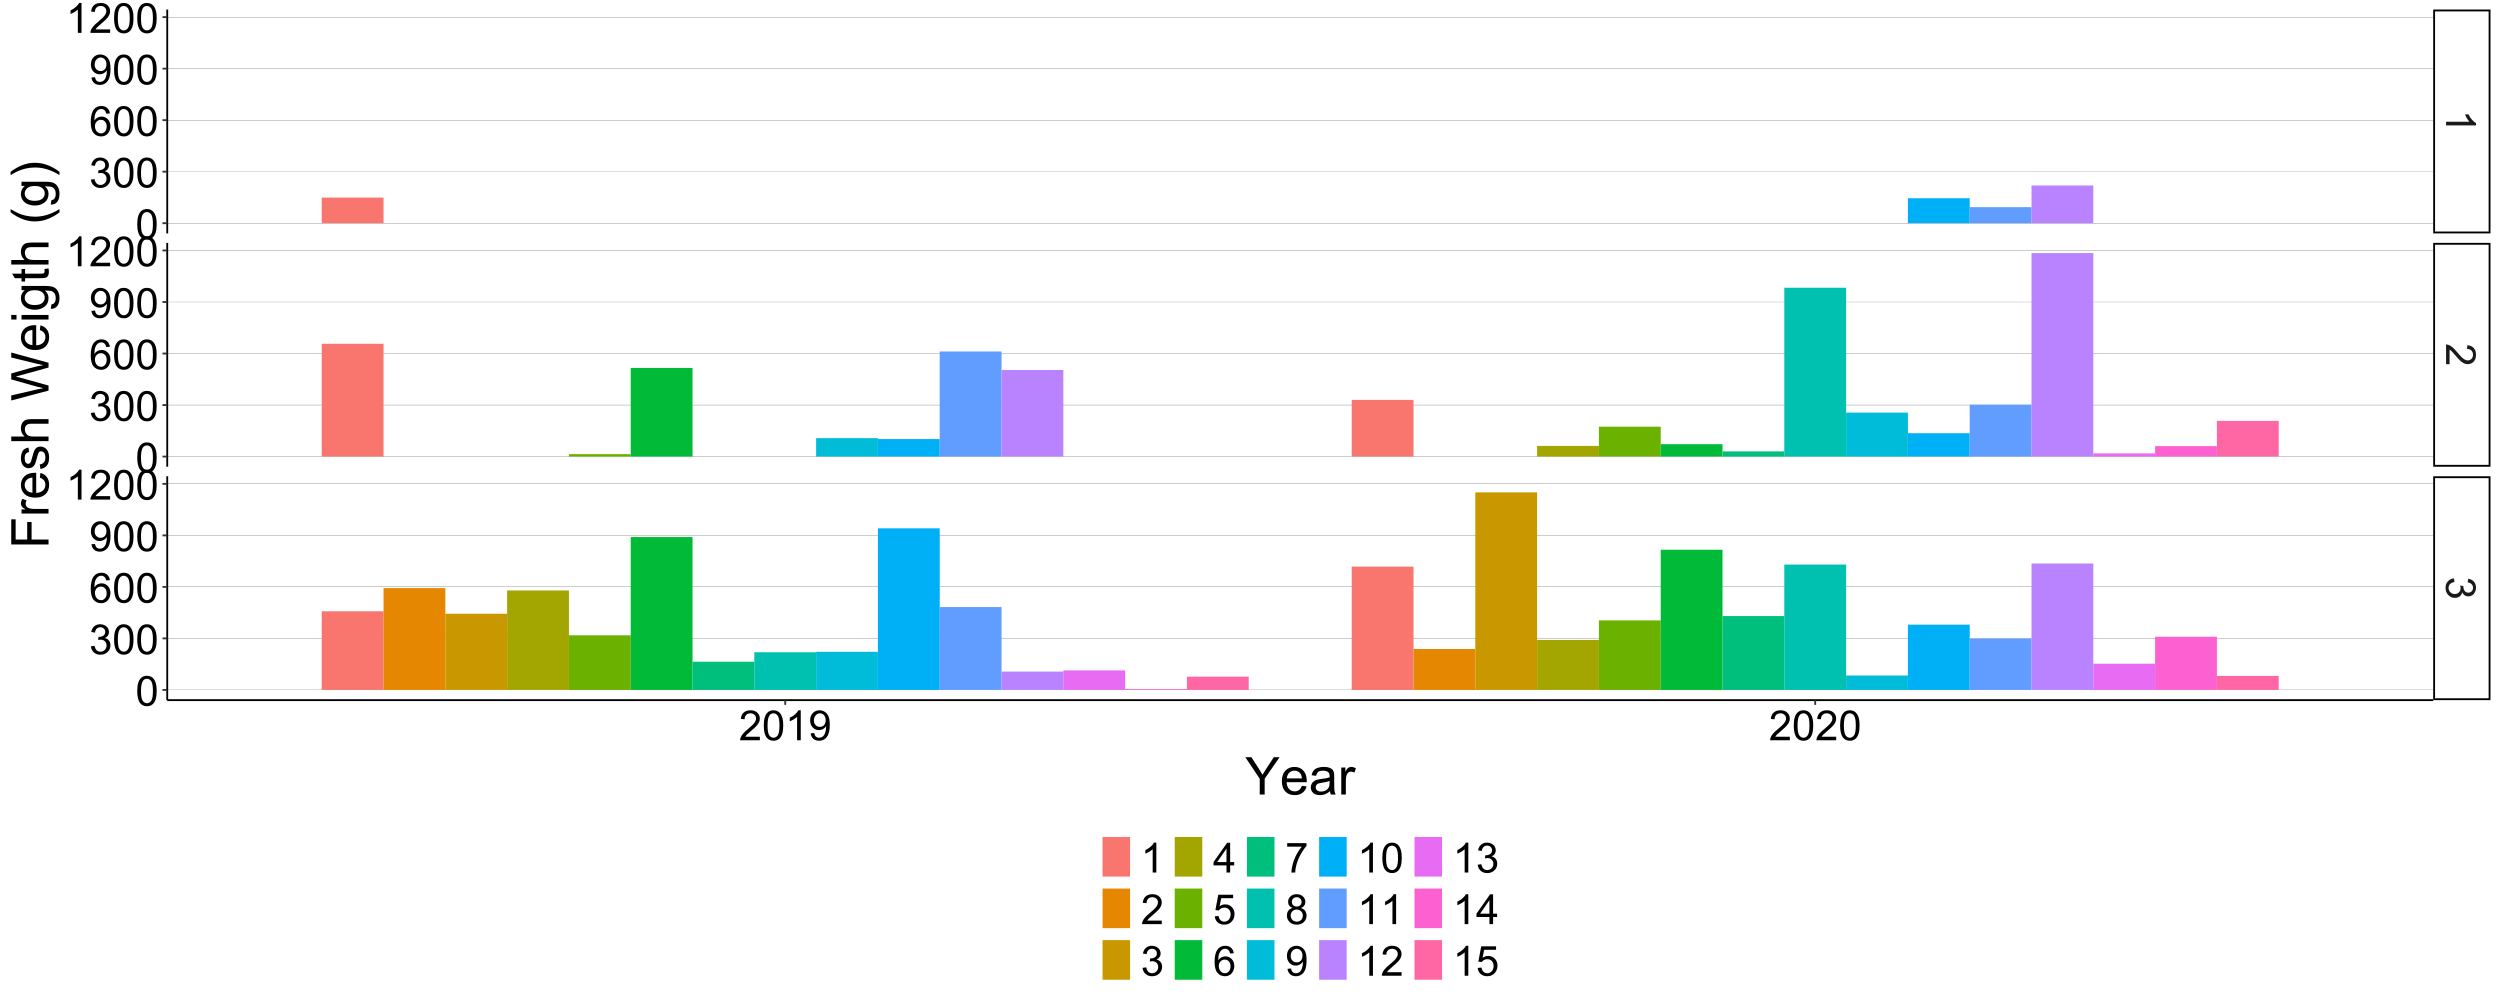 <?xml version="1.0" encoding="UTF-8"?>
<svg xmlns="http://www.w3.org/2000/svg" xmlns:xlink="http://www.w3.org/1999/xlink" width="1440" height="576" viewBox="0 0 1440 576">
<defs>
<g>
<g id="glyph-0-0">
<path d="M 0 8.941 L 0 6.832 L 13.441 6.832 C 12.957 6.324 12.473 5.656 11.988 4.832 C 11.504 4.008 11.141 3.27 10.898 2.613 L 12.938 2.613 C 13.492 3.793 14.164 4.824 14.953 5.707 C 15.742 6.59 16.508 7.215 17.25 7.582 L 17.25 8.941 Z M 0 8.941 "/>
</g>
<g id="glyph-0-1">
<path d="M 2.027 12.082 L 0 12.082 L 0 0.727 C 0.508 0.711 0.996 0.793 1.465 0.973 C 2.238 1.262 3 1.723 3.75 2.359 C 4.5 2.996 5.367 3.918 6.352 5.121 C 7.883 6.988 9.094 8.25 9.992 8.906 C 10.883 9.562 11.73 9.891 12.527 9.891 C 13.363 9.891 14.07 9.594 14.641 8.992 C 15.219 8.395 15.504 7.617 15.504 6.656 C 15.504 5.641 15.199 4.828 14.59 4.219 C 13.98 3.609 13.137 3.301 12.059 3.293 L 12.281 1.125 C 13.898 1.273 15.129 1.832 15.977 2.801 C 16.824 3.77 17.25 5.07 17.25 6.703 C 17.25 8.352 16.793 9.656 15.879 10.617 C 14.965 11.578 13.832 12.059 12.48 12.059 C 11.793 12.059 11.117 11.918 10.453 11.637 C 9.789 11.355 9.09 10.887 8.355 10.234 C 7.621 9.582 6.613 8.5 5.332 6.984 C 4.27 5.719 3.547 4.906 3.172 4.547 C 2.789 4.188 2.41 3.891 2.027 3.656 Z M 2.027 12.082 "/>
</g>
<g id="glyph-0-2">
<path d="M 4.535 1.008 L 4.816 3.117 C 3.621 3.359 2.758 3.77 2.234 4.352 C 1.707 4.934 1.441 5.645 1.441 6.48 C 1.441 7.473 1.785 8.309 2.473 8.992 C 3.16 9.676 4.012 10.02 5.027 10.02 C 5.996 10.02 6.793 9.703 7.426 9.07 C 8.051 8.438 8.367 7.633 8.367 6.656 C 8.367 6.258 8.289 5.762 8.133 5.168 L 9.984 5.402 C 9.969 5.543 9.961 5.656 9.961 5.742 C 9.961 6.641 10.195 7.449 10.664 8.168 C 11.133 8.887 11.855 9.246 12.832 9.246 C 13.605 9.246 14.246 8.984 14.754 8.461 C 15.262 7.938 15.516 7.262 15.516 6.434 C 15.516 5.613 15.258 4.93 14.742 4.383 C 14.227 3.836 13.453 3.484 12.422 3.328 L 12.797 1.219 C 14.211 1.477 15.305 2.062 16.086 2.977 C 16.859 3.891 17.25 5.027 17.25 6.387 C 17.25 7.324 17.047 8.188 16.648 8.977 C 16.242 9.766 15.695 10.367 15 10.785 C 14.305 11.203 13.566 11.414 12.785 11.414 C 12.043 11.414 11.367 11.215 10.758 10.816 C 10.148 10.418 9.664 9.828 9.305 9.047 C 9.07 10.062 8.586 10.852 7.848 11.414 C 7.109 11.977 6.184 12.258 5.074 12.258 C 3.574 12.258 2.305 11.711 1.262 10.617 C 0.219 9.523 -0.305 8.141 -0.305 6.469 C -0.305 4.961 0.145 3.711 1.043 2.711 C 1.941 1.715 3.105 1.148 4.535 1.008 Z M 4.535 1.008 "/>
</g>
<g id="glyph-1-0">
<path d="M 12.082 -2.027 L 12.082 0 L 0.727 0 C 0.711 -0.508 0.793 -0.996 0.973 -1.465 C 1.262 -2.238 1.723 -3 2.359 -3.75 C 2.996 -4.5 3.918 -5.367 5.121 -6.352 C 6.988 -7.883 8.25 -9.094 8.906 -9.992 C 9.562 -10.883 9.891 -11.73 9.891 -12.527 C 9.891 -13.363 9.594 -14.07 8.992 -14.641 C 8.398 -15.219 7.617 -15.504 6.656 -15.504 C 5.641 -15.504 4.828 -15.199 4.219 -14.59 C 3.609 -13.98 3.301 -13.137 3.293 -12.059 L 1.125 -12.281 C 1.273 -13.898 1.832 -15.129 2.801 -15.977 C 3.77 -16.824 5.07 -17.25 6.703 -17.25 C 8.352 -17.25 9.656 -16.793 10.617 -15.879 C 11.578 -14.965 12.059 -13.832 12.059 -12.48 C 12.059 -11.793 11.918 -11.117 11.637 -10.453 C 11.355 -9.789 10.887 -9.09 10.234 -8.355 C 9.582 -7.621 8.5 -6.613 6.984 -5.332 C 5.719 -4.27 4.906 -3.547 4.547 -3.172 C 4.188 -2.789 3.891 -2.41 3.656 -2.027 Z M 12.082 -2.027 "/>
</g>
<g id="glyph-1-1">
<path d="M 0.996 -8.473 C 0.996 -10.504 1.203 -12.137 1.625 -13.375 C 2.039 -14.613 2.66 -15.57 3.484 -16.242 C 4.309 -16.914 5.348 -17.25 6.598 -17.25 C 7.52 -17.25 8.328 -17.062 9.023 -16.695 C 9.719 -16.32 10.293 -15.785 10.746 -15.086 C 11.199 -14.387 11.555 -13.535 11.812 -12.531 C 12.07 -11.527 12.199 -10.176 12.199 -8.473 C 12.199 -6.457 11.992 -4.828 11.578 -3.594 C 11.164 -2.355 10.543 -1.395 9.719 -0.719 C 8.895 -0.047 7.855 0.293 6.598 0.293 C 4.941 0.293 3.641 -0.301 2.695 -1.488 C 1.562 -2.918 0.996 -5.246 0.996 -8.473 M 3.164 -8.473 C 3.164 -5.652 3.492 -3.773 4.156 -2.844 C 4.812 -1.906 5.629 -1.441 6.598 -1.441 C 7.566 -1.441 8.379 -1.91 9.039 -2.848 C 9.699 -3.785 10.031 -5.66 10.031 -8.473 C 10.031 -11.301 9.699 -13.18 9.039 -14.109 C 8.379 -15.039 7.559 -15.504 6.574 -15.504 C 5.605 -15.504 4.832 -15.094 4.254 -14.273 C 3.527 -13.227 3.164 -11.293 3.164 -8.473 Z M 3.164 -8.473 "/>
</g>
<g id="glyph-1-2">
<path d="M 8.941 0 L 6.832 0 L 6.832 -13.441 C 6.324 -12.957 5.656 -12.473 4.836 -11.988 C 4.008 -11.504 3.27 -11.141 2.613 -10.898 L 2.613 -12.938 C 3.793 -13.492 4.824 -14.164 5.707 -14.953 C 6.59 -15.742 7.215 -16.508 7.582 -17.25 L 8.941 -17.25 Z M 8.941 0 "/>
</g>
<g id="glyph-1-3">
<path d="M 1.312 -3.973 L 3.34 -4.16 C 3.512 -3.207 3.84 -2.516 4.324 -2.086 C 4.809 -1.656 5.43 -1.441 6.188 -1.441 C 6.836 -1.441 7.402 -1.59 7.891 -1.887 C 8.379 -2.184 8.781 -2.578 9.094 -3.078 C 9.406 -3.57 9.668 -4.242 9.879 -5.086 C 10.09 -5.93 10.195 -6.789 10.195 -7.664 C 10.195 -7.758 10.191 -7.898 10.184 -8.086 C 9.762 -7.414 9.184 -6.867 8.453 -6.453 C 7.723 -6.031 6.934 -5.824 6.082 -5.824 C 4.66 -5.824 3.457 -6.34 2.473 -7.371 C 1.488 -8.402 0.996 -9.762 0.996 -11.449 C 0.996 -13.191 1.512 -14.594 2.539 -15.656 C 3.562 -16.719 4.852 -17.25 6.398 -17.25 C 7.516 -17.25 8.539 -16.949 9.461 -16.348 C 10.391 -15.746 11.094 -14.891 11.57 -13.773 C 12.055 -12.664 12.293 -11.051 12.293 -8.941 C 12.293 -6.746 12.055 -5 11.578 -3.695 C 11.102 -2.398 10.391 -1.406 9.453 -0.727 C 8.508 -0.047 7.406 0.293 6.141 0.293 C 4.797 0.293 3.699 -0.082 2.848 -0.828 C 1.996 -1.57 1.484 -2.621 1.312 -3.973 M 9.949 -11.555 C 9.949 -12.766 9.625 -13.727 8.984 -14.438 C 8.336 -15.148 7.562 -15.504 6.656 -15.504 C 5.719 -15.504 4.902 -15.121 4.207 -14.355 C 3.512 -13.59 3.164 -12.598 3.164 -11.379 C 3.164 -10.285 3.492 -9.395 4.156 -8.711 C 4.812 -8.027 5.629 -7.688 6.598 -7.688 C 7.574 -7.688 8.375 -8.027 9.008 -8.711 C 9.633 -9.395 9.949 -10.344 9.949 -11.555 Z M 9.949 -11.555 "/>
</g>
<g id="glyph-1-4">
<path d="M 1.008 -4.535 L 3.117 -4.816 C 3.359 -3.621 3.77 -2.758 4.352 -2.234 C 4.934 -1.703 5.645 -1.441 6.48 -1.441 C 7.473 -1.441 8.309 -1.785 8.992 -2.473 C 9.676 -3.16 10.02 -4.012 10.02 -5.027 C 10.02 -5.996 9.703 -6.793 9.07 -7.422 C 8.438 -8.051 7.633 -8.367 6.656 -8.367 C 6.258 -8.367 5.762 -8.289 5.168 -8.133 L 5.402 -9.984 C 5.543 -9.969 5.656 -9.961 5.742 -9.961 C 6.641 -9.961 7.449 -10.195 8.168 -10.664 C 8.887 -11.133 9.246 -11.855 9.246 -12.832 C 9.246 -13.605 8.984 -14.246 8.461 -14.754 C 7.938 -15.262 7.262 -15.516 6.434 -15.516 C 5.613 -15.516 4.93 -15.258 4.383 -14.742 C 3.836 -14.227 3.484 -13.453 3.328 -12.422 L 1.219 -12.797 C 1.477 -14.211 2.062 -15.305 2.977 -16.086 C 3.891 -16.859 5.027 -17.25 6.387 -17.25 C 7.324 -17.25 8.188 -17.047 8.977 -16.648 C 9.766 -16.242 10.367 -15.695 10.789 -15 C 11.203 -14.305 11.414 -13.566 11.414 -12.785 C 11.414 -12.043 11.215 -11.367 10.816 -10.758 C 10.418 -10.148 9.828 -9.664 9.047 -9.305 C 10.062 -9.07 10.852 -8.586 11.414 -7.844 C 11.977 -7.109 12.258 -6.184 12.258 -5.074 C 12.258 -3.574 11.711 -2.305 10.617 -1.258 C 9.523 -0.219 8.141 0.305 6.469 0.305 C 4.961 0.305 3.711 -0.145 2.711 -1.043 C 1.719 -1.941 1.148 -3.105 1.008 -4.535 Z M 1.008 -4.535 "/>
</g>
<g id="glyph-1-5">
<path d="M 11.941 -12.973 L 9.844 -12.809 C 9.656 -13.637 9.391 -14.238 9.047 -14.613 C 8.477 -15.215 7.773 -15.516 6.938 -15.516 C 6.266 -15.516 5.676 -15.328 5.168 -14.953 C 4.504 -14.469 3.98 -13.762 3.598 -12.832 C 3.215 -11.902 3.016 -10.578 3 -8.859 C 3.508 -9.633 4.129 -10.207 4.863 -10.582 C 5.598 -10.957 6.367 -11.145 7.172 -11.145 C 8.578 -11.145 9.773 -10.625 10.766 -9.594 C 11.75 -8.555 12.246 -7.219 12.246 -5.578 C 12.246 -4.5 12.012 -3.5 11.547 -2.57 C 11.082 -1.648 10.445 -0.938 9.633 -0.445 C 8.82 0.047 7.898 0.293 6.867 0.293 C 5.109 0.293 3.676 -0.355 2.566 -1.648 C 1.457 -2.938 0.902 -5.07 0.902 -8.039 C 0.902 -11.359 1.516 -13.773 2.742 -15.281 C 3.812 -16.594 5.254 -17.25 7.066 -17.25 C 8.418 -17.25 9.523 -16.871 10.391 -16.113 C 11.25 -15.355 11.77 -14.309 11.941 -12.973 M 3.328 -5.566 C 3.328 -4.84 3.48 -4.145 3.789 -3.48 C 4.098 -2.816 4.531 -2.309 5.086 -1.961 C 5.641 -1.613 6.223 -1.441 6.832 -1.441 C 7.723 -1.441 8.488 -1.801 9.129 -2.52 C 9.77 -3.238 10.09 -4.215 10.09 -5.449 C 10.09 -6.637 9.773 -7.57 9.141 -8.258 C 8.508 -8.938 7.711 -9.281 6.75 -9.281 C 5.797 -9.281 4.988 -8.938 4.324 -8.258 C 3.66 -7.57 3.328 -6.676 3.328 -5.566 Z M 3.328 -5.566 "/>
</g>
<g id="glyph-1-6">
<path d="M 7.758 0 L 7.758 -4.113 L 0.305 -4.113 L 0.305 -6.047 L 8.145 -17.18 L 9.867 -17.18 L 9.867 -6.047 L 12.188 -6.047 L 12.188 -4.113 L 9.867 -4.113 L 9.867 0 L 7.758 0 M 7.758 -6.047 L 7.758 -13.793 L 2.379 -6.047 Z M 7.758 -6.047 "/>
</g>
<g id="glyph-1-7">
<path d="M 0.996 -4.5 L 3.211 -4.688 C 3.375 -3.609 3.758 -2.797 4.352 -2.258 C 4.953 -1.711 5.672 -1.441 6.516 -1.441 C 7.531 -1.441 8.391 -1.824 9.094 -2.59 C 9.797 -3.355 10.148 -4.371 10.148 -5.637 C 10.148 -6.84 9.809 -7.789 9.133 -8.484 C 8.457 -9.18 7.574 -9.527 6.48 -9.527 C 5.801 -9.527 5.188 -9.371 4.641 -9.062 C 4.094 -8.754 3.664 -8.355 3.352 -7.863 L 1.371 -8.121 L 3.035 -16.945 L 11.578 -16.945 L 11.578 -14.93 L 4.723 -14.93 L 3.797 -10.312 C 4.828 -11.031 5.91 -11.391 7.043 -11.391 C 8.543 -11.391 9.809 -10.871 10.84 -9.832 C 11.871 -8.793 12.387 -7.457 12.387 -5.824 C 12.387 -4.27 11.934 -2.926 11.027 -1.793 C 9.926 -0.402 8.422 0.293 6.516 0.293 C 4.953 0.293 3.676 -0.145 2.688 -1.02 C 1.699 -1.895 1.137 -3.055 0.996 -4.5 Z M 0.996 -4.5 "/>
</g>
<g id="glyph-1-8">
<path d="M 1.137 -14.93 L 1.137 -16.957 L 12.258 -16.957 L 12.258 -15.316 C 11.164 -14.152 10.078 -12.605 9.008 -10.676 C 7.934 -8.746 7.102 -6.762 6.516 -4.723 C 6.094 -3.285 5.824 -1.711 5.707 0 L 3.539 0 C 3.562 -1.352 3.828 -2.984 4.336 -4.898 C 4.844 -6.812 5.57 -8.656 6.523 -10.438 C 7.469 -12.211 8.48 -13.711 9.551 -14.93 Z M 1.137 -14.93 "/>
</g>
<g id="glyph-1-9">
<path d="M 4.242 -9.316 C 3.367 -9.637 2.719 -10.094 2.297 -10.688 C 1.875 -11.281 1.664 -11.992 1.664 -12.82 C 1.664 -14.07 2.113 -15.121 3.012 -15.973 C 3.91 -16.824 5.105 -17.25 6.598 -17.25 C 8.098 -17.25 9.305 -16.812 10.219 -15.945 C 11.133 -15.07 11.59 -14.012 11.59 -12.762 C 11.59 -11.965 11.379 -11.27 10.961 -10.68 C 10.543 -10.09 9.91 -9.637 9.059 -9.316 C 10.113 -8.973 10.914 -8.418 11.469 -7.652 C 12.016 -6.887 12.293 -5.973 12.293 -4.91 C 12.293 -3.441 11.773 -2.207 10.734 -1.207 C 9.695 -0.207 8.328 0.293 6.633 0.293 C 4.938 0.293 3.57 -0.211 2.531 -1.211 C 1.492 -2.215 0.973 -3.469 0.973 -4.969 C 0.973 -6.086 1.254 -7.02 1.82 -7.773 C 2.387 -8.527 3.195 -9.043 4.242 -9.316 M 3.82 -12.891 C 3.82 -12.078 4.082 -11.414 4.605 -10.898 C 5.129 -10.383 5.809 -10.125 6.645 -10.125 C 7.457 -10.125 8.121 -10.379 8.641 -10.891 C 9.16 -11.402 9.422 -12.031 9.422 -12.773 C 9.422 -13.547 9.152 -14.195 8.617 -14.727 C 8.082 -15.25 7.418 -15.516 6.621 -15.516 C 5.816 -15.516 5.148 -15.258 4.617 -14.742 C 4.086 -14.227 3.82 -13.609 3.82 -12.891 M 3.141 -4.957 C 3.141 -4.355 3.281 -3.773 3.57 -3.211 C 3.852 -2.648 4.277 -2.211 4.84 -1.906 C 5.402 -1.594 6.008 -1.441 6.656 -1.441 C 7.664 -1.441 8.496 -1.766 9.152 -2.414 C 9.809 -3.062 10.137 -3.887 10.137 -4.887 C 10.137 -5.902 9.797 -6.742 9.125 -7.406 C 8.445 -8.07 7.602 -8.402 6.586 -8.402 C 5.594 -8.402 4.77 -8.074 4.117 -7.418 C 3.465 -6.762 3.141 -5.941 3.141 -4.957 Z M 3.141 -4.957 "/>
</g>
<g id="glyph-2-0">
<path d="M 8.363 0 L 8.363 -9.098 L 0.086 -21.477 L 3.547 -21.477 L 7.777 -15 C 8.559 -13.789 9.289 -12.578 9.961 -11.367 C 10.605 -12.488 11.387 -13.754 12.305 -15.16 L 16.465 -21.477 L 19.773 -21.477 L 11.207 -9.098 L 11.207 0 Z M 8.363 0 "/>
</g>
<g id="glyph-2-1">
<path d="M 12.625 -5.008 L 15.352 -4.672 C 14.922 -3.082 14.125 -1.844 12.965 -0.969 C 11.801 -0.09 10.316 0.352 8.512 0.352 C 6.234 0.352 4.43 -0.348 3.098 -1.75 C 1.766 -3.152 1.098 -5.117 1.098 -7.648 C 1.098 -10.262 1.773 -12.293 3.121 -13.742 C 4.469 -15.184 6.215 -15.906 8.363 -15.906 C 10.445 -15.906 12.145 -15.199 13.461 -13.785 C 14.781 -12.367 15.438 -10.375 15.438 -7.809 C 15.438 -7.652 15.434 -7.418 15.426 -7.105 L 3.824 -7.105 C 3.922 -5.395 4.402 -4.086 5.273 -3.18 C 6.141 -2.27 7.227 -1.816 8.523 -1.816 C 9.492 -1.816 10.316 -2.07 11 -2.578 C 11.684 -3.086 12.227 -3.898 12.625 -5.008 M 3.969 -9.273 L 12.656 -9.273 C 12.539 -10.582 12.207 -11.562 11.66 -12.219 C 10.82 -13.23 9.73 -13.742 8.395 -13.742 C 7.184 -13.742 6.164 -13.336 5.34 -12.523 C 4.516 -11.715 4.059 -10.629 3.969 -9.273 Z M 3.969 -9.273 "/>
</g>
<g id="glyph-2-2">
<path d="M 12.129 -1.918 C 11.152 -1.09 10.211 -0.504 9.309 -0.16 C 8.406 0.18 7.438 0.352 6.402 0.352 C 4.691 0.352 3.379 -0.066 2.461 -0.902 C 1.543 -1.734 1.086 -2.801 1.086 -4.102 C 1.086 -4.863 1.258 -5.559 1.605 -6.188 C 1.949 -6.82 2.406 -7.324 2.965 -7.703 C 3.527 -8.086 4.16 -8.375 4.863 -8.57 C 5.379 -8.707 6.16 -8.836 7.207 -8.965 C 9.336 -9.219 10.902 -9.523 11.91 -9.875 C 11.918 -10.234 11.922 -10.465 11.922 -10.562 C 11.922 -11.637 11.676 -12.391 11.176 -12.832 C 10.504 -13.426 9.5 -13.727 8.172 -13.727 C 6.934 -13.727 6.02 -13.508 5.426 -13.074 C 4.836 -12.641 4.398 -11.871 4.117 -10.766 L 1.539 -11.117 C 1.773 -12.223 2.156 -13.113 2.695 -13.793 C 3.23 -14.469 4.008 -14.992 5.023 -15.359 C 6.039 -15.727 7.215 -15.906 8.555 -15.906 C 9.883 -15.906 10.961 -15.75 11.793 -15.438 C 12.621 -15.125 13.23 -14.734 13.625 -14.262 C 14.012 -13.785 14.285 -13.188 14.445 -12.465 C 14.531 -12.016 14.574 -11.207 14.574 -10.035 L 14.574 -6.52 C 14.574 -4.066 14.633 -2.516 14.742 -1.867 C 14.855 -1.219 15.078 -0.594 15.41 0 L 12.656 0 C 12.383 -0.547 12.207 -1.188 12.129 -1.918 M 11.91 -7.809 C 10.953 -7.418 9.516 -7.086 7.602 -6.812 C 6.52 -6.656 5.75 -6.48 5.305 -6.285 C 4.852 -6.09 4.508 -5.805 4.262 -5.426 C 4.02 -5.051 3.898 -4.633 3.898 -4.176 C 3.898 -3.473 4.164 -2.887 4.695 -2.418 C 5.227 -1.949 6.008 -1.715 7.031 -1.715 C 8.047 -1.715 8.949 -1.938 9.742 -2.379 C 10.531 -2.824 11.113 -3.434 11.484 -4.203 C 11.766 -4.801 11.91 -5.68 11.91 -6.84 Z M 11.91 -7.809 "/>
</g>
<g id="glyph-2-3">
<path d="M 1.949 0 L 1.949 -15.555 L 4.32 -15.555 L 4.32 -13.199 C 4.926 -14.301 5.484 -15.031 6 -15.383 C 6.512 -15.734 7.074 -15.906 7.691 -15.906 C 8.578 -15.906 9.48 -15.625 10.398 -15.059 L 9.492 -12.613 C 8.848 -12.992 8.203 -13.184 7.559 -13.184 C 6.98 -13.184 6.465 -13.012 6.008 -12.664 C 5.547 -12.316 5.219 -11.836 5.023 -11.219 C 4.73 -10.281 4.586 -9.258 4.586 -8.145 L 4.586 0 Z M 1.949 0 "/>
</g>
<g id="glyph-3-0">
<path d="M 0 -2.461 L -21.477 -2.461 L -21.477 -16.949 L -18.941 -16.949 L -18.941 -5.305 L -12.289 -5.305 L -12.289 -15.383 L -9.754 -15.383 L -9.758 -5.305 L 0 -5.305 Z M 0 -2.461 "/>
</g>
<g id="glyph-3-1">
<path d="M 0 -1.949 L -15.555 -1.949 L -15.555 -4.32 L -13.199 -4.32 C -14.301 -4.926 -15.031 -5.484 -15.383 -6 C -15.734 -6.512 -15.906 -7.074 -15.906 -7.691 C -15.906 -8.578 -15.625 -9.48 -15.059 -10.402 L -12.613 -9.492 C -12.992 -8.848 -13.184 -8.203 -13.184 -7.559 C -13.184 -6.98 -13.012 -6.465 -12.664 -6.008 C -12.316 -5.547 -11.836 -5.219 -11.219 -5.023 C -10.281 -4.73 -9.258 -4.586 -8.145 -4.586 L 0 -4.586 Z M 0 -1.949 "/>
</g>
<g id="glyph-3-2">
<path d="M -5.008 -12.625 L -4.672 -15.352 C -3.082 -14.922 -1.844 -14.125 -0.965 -12.965 C -0.09 -11.801 0.352 -10.316 0.352 -8.512 C 0.352 -6.234 -0.348 -4.43 -1.75 -3.098 C -3.152 -1.766 -5.117 -1.098 -7.648 -1.098 C -10.262 -1.098 -12.293 -1.773 -13.742 -3.121 C -15.184 -4.469 -15.906 -6.215 -15.906 -8.363 C -15.906 -10.445 -15.199 -12.145 -13.785 -13.461 C -12.367 -14.781 -10.375 -15.438 -7.809 -15.438 C -7.652 -15.438 -7.418 -15.434 -7.105 -15.426 L -7.105 -3.824 C -5.395 -3.922 -4.086 -4.402 -3.18 -5.273 C -2.27 -6.141 -1.816 -7.227 -1.816 -8.523 C -1.816 -9.492 -2.07 -10.316 -2.578 -11 C -3.086 -11.684 -3.895 -12.227 -5.008 -12.625 M -9.273 -3.969 L -9.273 -12.656 C -10.582 -12.539 -11.562 -12.207 -12.219 -11.66 C -13.23 -10.82 -13.742 -9.73 -13.742 -8.395 C -13.742 -7.184 -13.336 -6.164 -12.523 -5.34 C -11.715 -4.516 -10.629 -4.059 -9.273 -3.969 Z M -9.273 -3.969 "/>
</g>
<g id="glyph-3-3">
<path d="M -4.645 -0.922 L -5.055 -3.531 C -4.008 -3.676 -3.207 -4.086 -2.652 -4.754 C -2.094 -5.422 -1.816 -6.355 -1.816 -7.559 C -1.816 -8.77 -2.062 -9.668 -2.555 -10.254 C -3.051 -10.84 -3.629 -11.133 -4.293 -11.133 C -4.887 -11.133 -5.355 -10.875 -5.699 -10.355 C -5.934 -9.996 -6.23 -9.098 -6.59 -7.66 C -7.078 -5.727 -7.504 -4.387 -7.859 -3.641 C -8.215 -2.895 -8.707 -2.328 -9.34 -1.941 C -9.969 -1.555 -10.664 -1.363 -11.426 -1.363 C -12.117 -1.363 -12.762 -1.52 -13.352 -1.84 C -13.941 -2.156 -14.434 -2.586 -14.824 -3.137 C -15.125 -3.547 -15.383 -4.105 -15.594 -4.812 C -15.805 -5.52 -15.906 -6.277 -15.906 -7.09 C -15.906 -8.309 -15.734 -9.383 -15.383 -10.305 C -15.031 -11.227 -14.555 -11.91 -13.953 -12.348 C -13.352 -12.789 -12.547 -13.09 -11.543 -13.258 L -11.191 -10.68 C -11.992 -10.562 -12.617 -10.223 -13.066 -9.66 C -13.516 -9.098 -13.742 -8.305 -13.742 -7.281 C -13.742 -6.07 -13.539 -5.203 -13.141 -4.688 C -12.738 -4.168 -12.27 -3.91 -11.734 -3.91 C -11.391 -3.91 -11.082 -4.02 -10.812 -4.234 C -10.527 -4.449 -10.293 -4.785 -10.109 -5.246 C -10.008 -5.508 -9.785 -6.285 -9.434 -7.574 C -8.938 -9.438 -8.527 -10.738 -8.211 -11.477 C -7.895 -12.215 -7.43 -12.793 -6.824 -13.211 C -6.219 -13.633 -5.469 -13.844 -4.57 -13.844 C -3.691 -13.844 -2.863 -13.586 -2.086 -13.074 C -1.312 -12.562 -0.711 -11.82 -0.285 -10.855 C 0.141 -9.887 0.352 -8.793 0.352 -7.574 C 0.352 -5.551 -0.07 -4.012 -0.906 -2.953 C -1.746 -1.891 -2.992 -1.215 -4.645 -0.922 Z M -4.645 -0.922 "/>
</g>
<g id="glyph-3-4">
<path d="M 0 -1.977 L -21.477 -1.977 L -21.477 -4.613 L -13.77 -4.613 C -15.195 -5.844 -15.906 -7.398 -15.906 -9.273 C -15.906 -10.426 -15.68 -11.426 -15.227 -12.277 C -14.773 -13.125 -14.145 -13.734 -13.344 -14.098 C -12.543 -14.465 -11.383 -14.648 -9.859 -14.648 L 0 -14.648 L 0 -12.012 L -9.859 -12.012 C -11.176 -12.012 -12.137 -11.727 -12.738 -11.156 C -13.336 -10.582 -13.637 -9.773 -13.637 -8.73 C -13.637 -7.949 -13.434 -7.215 -13.031 -6.527 C -12.625 -5.836 -12.074 -5.348 -11.383 -5.055 C -10.688 -4.762 -9.73 -4.613 -8.512 -4.613 L 0 -4.613 Z M 0 -1.977 "/>
</g>
<g id="glyph-3-5">
</g>
<g id="glyph-3-6">
<path d="M 0 -6.062 L -21.477 -0.367 L -21.477 -3.281 L -7.398 -6.547 C -5.922 -6.898 -4.457 -7.203 -3.004 -7.457 C -5.297 -8.004 -6.621 -8.324 -6.973 -8.422 L -21.477 -12.512 L -21.477 -15.938 L -10.605 -19.016 C -7.91 -19.785 -5.375 -20.34 -3.004 -20.684 C -4.359 -20.957 -5.918 -21.312 -7.676 -21.754 L -21.477 -25.121 L -21.477 -27.977 L 0 -22.09 L 0 -19.352 L -16.363 -14.824 C -17.73 -14.445 -18.57 -14.219 -18.883 -14.152 C -17.895 -13.926 -17.055 -13.715 -16.363 -13.52 L 0 -8.965 Z M 0 -6.062 "/>
</g>
<g id="glyph-3-7">
<path d="M -18.441 -1.992 L -21.477 -1.992 L -21.477 -4.629 L -18.441 -4.629 L -18.441 -1.992 M 0 -1.992 L -15.555 -1.992 L -15.555 -4.629 L 0 -4.629 Z M 0 -1.992 "/>
</g>
<g id="glyph-3-8">
<path d="M 1.289 -1.492 L 1.672 -4.059 C 2.461 -4.164 3.035 -4.461 3.398 -4.953 C 3.887 -5.605 4.133 -6.5 4.133 -7.633 C 4.133 -8.852 3.887 -9.793 3.398 -10.461 C 2.91 -11.121 2.227 -11.57 1.348 -11.805 C 0.812 -11.941 -0.316 -12.008 -2.035 -11.996 C -0.68 -10.844 0 -9.41 0 -7.691 C 0 -5.551 -0.773 -3.898 -2.312 -2.727 C -3.855 -1.555 -5.707 -0.969 -7.867 -0.969 C -9.352 -0.969 -10.719 -1.234 -11.977 -1.773 C -13.23 -2.309 -14.199 -3.09 -14.883 -4.109 C -15.566 -5.129 -15.906 -6.328 -15.906 -7.707 C -15.906 -9.539 -15.164 -11.055 -13.68 -12.246 L -15.555 -12.246 L -15.555 -14.68 L -2.109 -14.68 C 0.312 -14.676 2.027 -14.43 3.039 -13.938 C 4.051 -13.445 4.848 -12.664 5.434 -11.594 C 6.02 -10.523 6.312 -9.207 6.312 -7.648 C 6.312 -5.789 5.895 -4.293 5.062 -3.148 C 4.227 -2.008 2.969 -1.453 1.289 -1.492 M -8.055 -3.676 C -6.016 -3.676 -4.527 -4.082 -3.59 -4.891 C -2.652 -5.703 -2.184 -6.719 -2.184 -7.938 C -2.184 -9.148 -2.648 -10.164 -3.582 -10.984 C -4.516 -11.805 -5.977 -12.215 -7.969 -12.219 C -9.875 -12.215 -11.309 -11.793 -12.273 -10.949 C -13.242 -10.105 -13.727 -9.086 -13.727 -7.895 C -13.727 -6.723 -13.25 -5.727 -12.297 -4.906 C -11.344 -4.086 -9.93 -3.676 -8.055 -3.676 Z M -8.055 -3.676 "/>
</g>
<g id="glyph-3-9">
<path d="M -2.359 -7.734 L -0.027 -8.117 C 0.125 -7.371 0.207 -6.711 0.207 -6.125 C 0.207 -5.164 0.055 -4.422 -0.25 -3.898 C -0.551 -3.367 -0.949 -2.996 -1.441 -2.781 C -1.938 -2.566 -2.973 -2.461 -4.555 -2.461 L -13.508 -2.461 L -13.508 -0.527 L -15.555 -0.527 L -15.555 -2.461 L -19.41 -2.461 L -20.992 -5.082 L -15.555 -5.082 L -15.555 -7.734 L -13.508 -7.734 L -13.508 -5.082 L -4.41 -5.082 C -3.656 -5.082 -3.172 -5.129 -2.957 -5.223 C -2.742 -5.316 -2.574 -5.465 -2.445 -5.676 C -2.32 -5.887 -2.254 -6.188 -2.254 -6.578 C -2.254 -6.871 -2.289 -7.254 -2.359 -7.734 Z M -2.359 -7.734 "/>
</g>
<g id="glyph-3-10">
<path d="M 6.312 -7.016 C 4.477 -5.562 2.328 -4.332 -0.133 -3.324 C -2.594 -2.32 -5.141 -1.816 -7.777 -1.816 C -10.102 -1.816 -12.328 -2.191 -14.457 -2.945 C -16.93 -3.824 -19.391 -5.18 -21.84 -7.016 L -21.84 -8.906 C -19.809 -7.723 -18.359 -6.945 -17.492 -6.562 C -16.141 -5.965 -14.734 -5.496 -13.273 -5.156 C -11.445 -4.734 -9.609 -4.527 -7.766 -4.527 C -3.066 -4.527 1.625 -5.984 6.312 -8.906 Z M 6.312 -7.016 "/>
</g>
<g id="glyph-3-11">
<path d="M 6.312 -3.707 L 6.312 -1.816 C 1.625 -4.734 -3.066 -6.195 -7.766 -6.195 C -9.598 -6.195 -11.422 -5.984 -13.227 -5.566 C -14.691 -5.234 -16.098 -4.77 -17.445 -4.176 C -18.324 -3.793 -19.789 -3.008 -21.84 -1.816 L -21.84 -3.707 C -19.391 -5.543 -16.93 -6.898 -14.457 -7.777 C -12.328 -8.531 -10.102 -8.906 -7.777 -8.906 C -5.141 -8.906 -2.594 -8.402 -0.133 -7.391 C 2.328 -6.379 4.477 -5.152 6.312 -3.707 Z M 6.312 -3.707 "/>
</g>
</g>
<clipPath id="clip-0">
<path clip-rule="nonzero" d="M 96.328 5.48 L 1401.523 5.48 L 1401.523 134.422 L 96.328 134.422 Z M 96.328 5.48 "/>
</clipPath>
<clipPath id="clip-1">
<path clip-rule="nonzero" d="M 96.328 128 L 1401.523 128 L 1401.523 129 L 96.328 129 Z M 96.328 128 "/>
</clipPath>
<clipPath id="clip-2">
<path clip-rule="nonzero" d="M 96.328 98 L 1401.523 98 L 1401.523 99 L 96.328 99 Z M 96.328 98 "/>
</clipPath>
<clipPath id="clip-3">
<path clip-rule="nonzero" d="M 96.328 69 L 1401.523 69 L 1401.523 70 L 96.328 70 Z M 96.328 69 "/>
</clipPath>
<clipPath id="clip-4">
<path clip-rule="nonzero" d="M 96.328 39 L 1401.523 39 L 1401.523 40 L 96.328 40 Z M 96.328 39 "/>
</clipPath>
<clipPath id="clip-5">
<path clip-rule="nonzero" d="M 96.328 9 L 1401.523 9 L 1401.523 10 L 96.328 10 Z M 96.328 9 "/>
</clipPath>
<clipPath id="clip-6">
<path clip-rule="nonzero" d="M 96.328 139.898 L 1401.523 139.898 L 1401.523 268.84 L 96.328 268.84 Z M 96.328 139.898 "/>
</clipPath>
<clipPath id="clip-7">
<path clip-rule="nonzero" d="M 96.328 262 L 1401.523 262 L 1401.523 264 L 96.328 264 Z M 96.328 262 "/>
</clipPath>
<clipPath id="clip-8">
<path clip-rule="nonzero" d="M 96.328 233 L 1401.523 233 L 1401.523 234 L 96.328 234 Z M 96.328 233 "/>
</clipPath>
<clipPath id="clip-9">
<path clip-rule="nonzero" d="M 96.328 203 L 1401.523 203 L 1401.523 204 L 96.328 204 Z M 96.328 203 "/>
</clipPath>
<clipPath id="clip-10">
<path clip-rule="nonzero" d="M 96.328 173 L 1401.523 173 L 1401.523 175 L 96.328 175 Z M 96.328 173 "/>
</clipPath>
<clipPath id="clip-11">
<path clip-rule="nonzero" d="M 96.328 144 L 1401.523 144 L 1401.523 145 L 96.328 145 Z M 96.328 144 "/>
</clipPath>
<clipPath id="clip-12">
<path clip-rule="nonzero" d="M 96.328 274.32 L 1401.523 274.32 L 1401.523 403.262 L 96.328 403.262 Z M 96.328 274.32 "/>
</clipPath>
<clipPath id="clip-13">
<path clip-rule="nonzero" d="M 96.328 397 L 1401.523 397 L 1401.523 398 L 96.328 398 Z M 96.328 397 "/>
</clipPath>
<clipPath id="clip-14">
<path clip-rule="nonzero" d="M 96.328 367 L 1401.523 367 L 1401.523 368 L 96.328 368 Z M 96.328 367 "/>
</clipPath>
<clipPath id="clip-15">
<path clip-rule="nonzero" d="M 96.328 337 L 1401.523 337 L 1401.523 339 L 96.328 339 Z M 96.328 337 "/>
</clipPath>
<clipPath id="clip-16">
<path clip-rule="nonzero" d="M 96.328 308 L 1401.523 308 L 1401.523 309 L 96.328 309 Z M 96.328 308 "/>
</clipPath>
<clipPath id="clip-17">
<path clip-rule="nonzero" d="M 96.328 278 L 1401.523 278 L 1401.523 279 L 96.328 279 Z M 96.328 278 "/>
</clipPath>
<clipPath id="clip-18">
<path clip-rule="nonzero" d="M 1401.523 5.48 L 1434.52 5.48 L 1434.52 134.422 L 1401.523 134.422 Z M 1401.523 5.48 "/>
</clipPath>
<clipPath id="clip-19">
<path clip-rule="nonzero" d="M 1401.523 139.898 L 1434.52 139.898 L 1434.52 268.84 L 1401.523 268.84 Z M 1401.523 139.898 "/>
</clipPath>
<clipPath id="clip-20">
<path clip-rule="nonzero" d="M 1401.523 274.32 L 1434.52 274.32 L 1434.52 403.262 L 1401.523 403.262 Z M 1401.523 274.32 "/>
</clipPath>
</defs>
<rect x="-144" y="-57.6" width="1728" height="691.2" fill="rgb(100%, 100%, 100%)" fill-opacity="1"/>
<rect x="-144" y="-57.6" width="1728" height="691.2" fill="rgb(100%, 100%, 100%)" fill-opacity="1"/>
<path fill="none" stroke-width="1.067" stroke-linecap="round" stroke-linejoin="round" stroke="rgb(100%, 100%, 100%)" stroke-opacity="1" stroke-miterlimit="10" d="M 0 576 L 1440 576 L 1440 0 L 0 0 Z M 0 576 "/>
<g clip-path="url(#clip-0)">
<path fill-rule="nonzero" fill="rgb(100%, 100%, 100%)" fill-opacity="1" d="M 96.328 134.422 L 1401.523 134.422 L 1401.523 5.48 L 96.328 5.48 Z M 96.328 134.422 "/>
</g>
<g clip-path="url(#clip-1)">
<path fill="none" stroke-width="0.107" stroke-linecap="butt" stroke-linejoin="round" stroke="rgb(0%, 0%, 0%)" stroke-opacity="1" stroke-miterlimit="10" d="M 96.328 128.559 L 1401.523 128.559 "/>
</g>
<g clip-path="url(#clip-2)">
<path fill="none" stroke-width="0.107" stroke-linecap="butt" stroke-linejoin="round" stroke="rgb(0%, 0%, 0%)" stroke-opacity="1" stroke-miterlimit="10" d="M 96.328 98.883 L 1401.523 98.883 "/>
</g>
<g clip-path="url(#clip-3)">
<path fill="none" stroke-width="0.107" stroke-linecap="butt" stroke-linejoin="round" stroke="rgb(0%, 0%, 0%)" stroke-opacity="1" stroke-miterlimit="10" d="M 96.328 69.207 L 1401.523 69.207 "/>
</g>
<g clip-path="url(#clip-4)">
<path fill="none" stroke-width="0.107" stroke-linecap="butt" stroke-linejoin="round" stroke="rgb(0%, 0%, 0%)" stroke-opacity="1" stroke-miterlimit="10" d="M 96.328 39.531 L 1401.523 39.531 "/>
</g>
<g clip-path="url(#clip-5)">
<path fill="none" stroke-width="0.107" stroke-linecap="butt" stroke-linejoin="round" stroke="rgb(0%, 0%, 0%)" stroke-opacity="1" stroke-miterlimit="10" d="M 96.328 9.855 L 1401.523 9.855 "/>
</g>
<path fill-rule="nonzero" fill="rgb(97.255%, 46.275%, 42.745%)" fill-opacity="1" d="M 185.32 128.559 L 220.918 128.559 L 220.918 113.801 L 185.32 113.801 Z M 185.32 128.559 "/>
<path fill-rule="nonzero" fill="rgb(0%, 69.02%, 96.471%)" fill-opacity="1" d="M 1098.957 128.559 L 1134.555 128.559 L 1134.555 114.188 L 1098.957 114.188 Z M 1098.957 128.559 "/>
<path fill-rule="nonzero" fill="rgb(38.039%, 61.176%, 100%)" fill-opacity="1" d="M 1134.551 128.559 L 1170.148 128.559 L 1170.148 119.32 L 1134.551 119.32 Z M 1134.551 128.559 "/>
<path fill-rule="nonzero" fill="rgb(72.549%, 51.373%, 100%)" fill-opacity="1" d="M 1170.148 128.559 L 1205.746 128.559 L 1205.746 106.848 L 1170.148 106.848 Z M 1170.148 128.559 "/>
<g clip-path="url(#clip-6)">
<path fill-rule="nonzero" fill="rgb(100%, 100%, 100%)" fill-opacity="1" d="M 96.328 268.84 L 1401.523 268.84 L 1401.523 139.898 L 96.328 139.898 Z M 96.328 268.84 "/>
</g>
<g clip-path="url(#clip-7)">
<path fill="none" stroke-width="0.107" stroke-linecap="butt" stroke-linejoin="round" stroke="rgb(0%, 0%, 0%)" stroke-opacity="1" stroke-miterlimit="10" d="M 96.328 262.98 L 1401.523 262.98 "/>
</g>
<g clip-path="url(#clip-8)">
<path fill="none" stroke-width="0.107" stroke-linecap="butt" stroke-linejoin="round" stroke="rgb(0%, 0%, 0%)" stroke-opacity="1" stroke-miterlimit="10" d="M 96.328 233.305 L 1401.523 233.305 "/>
</g>
<g clip-path="url(#clip-9)">
<path fill="none" stroke-width="0.107" stroke-linecap="butt" stroke-linejoin="round" stroke="rgb(0%, 0%, 0%)" stroke-opacity="1" stroke-miterlimit="10" d="M 96.328 203.629 L 1401.523 203.629 "/>
</g>
<g clip-path="url(#clip-10)">
<path fill="none" stroke-width="0.107" stroke-linecap="butt" stroke-linejoin="round" stroke="rgb(0%, 0%, 0%)" stroke-opacity="1" stroke-miterlimit="10" d="M 96.328 173.953 L 1401.523 173.953 "/>
</g>
<g clip-path="url(#clip-11)">
<path fill="none" stroke-width="0.107" stroke-linecap="butt" stroke-linejoin="round" stroke="rgb(0%, 0%, 0%)" stroke-opacity="1" stroke-miterlimit="10" d="M 96.328 144.277 L 1401.523 144.277 "/>
</g>
<path fill-rule="nonzero" fill="rgb(97.255%, 46.275%, 42.745%)" fill-opacity="1" d="M 185.32 262.98 L 220.918 262.98 L 220.918 198.02 L 185.32 198.02 Z M 185.32 262.98 "/>
<path fill-rule="nonzero" fill="rgb(41.961%, 69.412%, 0%)" fill-opacity="1" d="M 327.703 262.98 L 363.301 262.98 L 363.301 261.586 L 327.703 261.586 Z M 327.703 262.98 "/>
<path fill-rule="nonzero" fill="rgb(0%, 72.941%, 21.961%)" fill-opacity="1" d="M 363.301 262.98 L 398.898 262.98 L 398.898 211.93 L 363.301 211.93 Z M 363.301 262.98 "/>
<path fill-rule="nonzero" fill="rgb(0%, 73.725%, 84.706%)" fill-opacity="1" d="M 470.09 262.98 L 505.688 262.98 L 505.688 252.375 L 470.09 252.375 Z M 470.09 262.98 "/>
<path fill-rule="nonzero" fill="rgb(0%, 69.02%, 96.471%)" fill-opacity="1" d="M 505.688 262.98 L 541.285 262.98 L 541.285 252.902 L 505.688 252.902 Z M 505.688 262.98 "/>
<path fill-rule="nonzero" fill="rgb(38.039%, 61.176%, 100%)" fill-opacity="1" d="M 541.281 262.98 L 576.879 262.98 L 576.879 202.453 L 541.281 202.453 Z M 541.281 262.98 "/>
<path fill-rule="nonzero" fill="rgb(72.549%, 51.373%, 100%)" fill-opacity="1" d="M 576.879 262.98 L 612.477 262.98 L 612.477 213.125 L 576.879 213.125 Z M 576.879 262.98 "/>
<path fill-rule="nonzero" fill="rgb(97.255%, 46.275%, 42.745%)" fill-opacity="1" d="M 778.59 262.98 L 814.188 262.98 L 814.188 230.336 L 778.59 230.336 Z M 778.59 262.98 "/>
<path fill-rule="nonzero" fill="rgb(63.922%, 64.706%, 0%)" fill-opacity="1" d="M 885.379 262.98 L 920.977 262.98 L 920.977 256.848 L 885.379 256.848 Z M 885.379 262.98 "/>
<path fill-rule="nonzero" fill="rgb(41.961%, 69.412%, 0%)" fill-opacity="1" d="M 920.973 262.98 L 956.57 262.98 L 956.57 245.77 L 920.973 245.77 Z M 920.973 262.98 "/>
<path fill-rule="nonzero" fill="rgb(0%, 72.941%, 21.961%)" fill-opacity="1" d="M 956.57 262.98 L 992.168 262.98 L 992.168 255.859 L 956.57 255.859 Z M 956.57 262.98 "/>
<path fill-rule="nonzero" fill="rgb(0%, 74.902%, 49.02%)" fill-opacity="1" d="M 992.168 262.98 L 1027.766 262.98 L 1027.766 260.012 L 992.168 260.012 Z M 992.168 262.98 "/>
<path fill-rule="nonzero" fill="rgb(0%, 75.294%, 68.627%)" fill-opacity="1" d="M 1027.762 262.98 L 1063.359 262.98 L 1063.359 165.742 L 1027.762 165.742 Z M 1027.762 262.98 "/>
<path fill-rule="nonzero" fill="rgb(0%, 73.725%, 84.706%)" fill-opacity="1" d="M 1063.359 262.98 L 1098.957 262.98 L 1098.957 237.656 L 1063.359 237.656 Z M 1063.359 262.98 "/>
<path fill-rule="nonzero" fill="rgb(0%, 69.02%, 96.471%)" fill-opacity="1" d="M 1098.957 262.98 L 1134.555 262.98 L 1134.555 249.527 L 1098.957 249.527 Z M 1098.957 262.98 "/>
<path fill-rule="nonzero" fill="rgb(38.039%, 61.176%, 100%)" fill-opacity="1" d="M 1134.551 262.98 L 1170.148 262.98 L 1170.148 233.105 L 1134.551 233.105 Z M 1134.551 262.98 "/>
<path fill-rule="nonzero" fill="rgb(72.549%, 51.373%, 100%)" fill-opacity="1" d="M 1170.148 262.98 L 1205.746 262.98 L 1205.746 145.762 L 1170.148 145.762 Z M 1170.148 262.98 "/>
<path fill-rule="nonzero" fill="rgb(90.588%, 41.961%, 95.294%)" fill-opacity="1" d="M 1205.742 262.98 L 1241.34 262.98 L 1241.34 261.152 L 1205.742 261.152 Z M 1205.742 262.98 "/>
<path fill-rule="nonzero" fill="rgb(99.216%, 38.039%, 81.961%)" fill-opacity="1" d="M 1241.34 262.98 L 1276.938 262.98 L 1276.938 256.977 L 1241.34 256.977 Z M 1241.34 262.98 "/>
<path fill-rule="nonzero" fill="rgb(100%, 40.392%, 64.314%)" fill-opacity="1" d="M 1276.938 262.98 L 1312.535 262.98 L 1312.535 242.434 L 1276.938 242.434 Z M 1276.938 262.98 "/>
<g clip-path="url(#clip-12)">
<path fill-rule="nonzero" fill="rgb(100%, 100%, 100%)" fill-opacity="1" d="M 96.328 403.262 L 1401.523 403.262 L 1401.523 274.32 L 96.328 274.32 Z M 96.328 403.262 "/>
</g>
<g clip-path="url(#clip-13)">
<path fill="none" stroke-width="0.107" stroke-linecap="butt" stroke-linejoin="round" stroke="rgb(0%, 0%, 0%)" stroke-opacity="1" stroke-miterlimit="10" d="M 96.328 397.402 L 1401.523 397.402 "/>
</g>
<g clip-path="url(#clip-14)">
<path fill="none" stroke-width="0.107" stroke-linecap="butt" stroke-linejoin="round" stroke="rgb(0%, 0%, 0%)" stroke-opacity="1" stroke-miterlimit="10" d="M 96.328 367.727 L 1401.523 367.727 "/>
</g>
<g clip-path="url(#clip-15)">
<path fill="none" stroke-width="0.107" stroke-linecap="butt" stroke-linejoin="round" stroke="rgb(0%, 0%, 0%)" stroke-opacity="1" stroke-miterlimit="10" d="M 96.328 338.051 L 1401.523 338.051 "/>
</g>
<g clip-path="url(#clip-16)">
<path fill="none" stroke-width="0.107" stroke-linecap="butt" stroke-linejoin="round" stroke="rgb(0%, 0%, 0%)" stroke-opacity="1" stroke-miterlimit="10" d="M 96.328 308.375 L 1401.523 308.375 "/>
</g>
<g clip-path="url(#clip-17)">
<path fill="none" stroke-width="0.107" stroke-linecap="butt" stroke-linejoin="round" stroke="rgb(0%, 0%, 0%)" stroke-opacity="1" stroke-miterlimit="10" d="M 96.328 278.699 L 1401.523 278.699 "/>
</g>
<path fill-rule="nonzero" fill="rgb(97.255%, 46.275%, 42.745%)" fill-opacity="1" d="M 185.32 397.402 L 220.918 397.402 L 220.918 352.117 L 185.32 352.117 Z M 185.32 397.402 "/>
<path fill-rule="nonzero" fill="rgb(89.804%, 52.941%, 0%)" fill-opacity="1" d="M 220.918 397.402 L 256.516 397.402 L 256.516 338.754 L 220.918 338.754 Z M 220.918 397.402 "/>
<path fill-rule="nonzero" fill="rgb(78.824%, 59.608%, 0%)" fill-opacity="1" d="M 256.512 397.402 L 292.109 397.402 L 292.109 353.508 L 256.512 353.508 Z M 256.512 397.402 "/>
<path fill-rule="nonzero" fill="rgb(63.922%, 64.706%, 0%)" fill-opacity="1" d="M 292.109 397.402 L 327.707 397.402 L 327.707 340.113 L 292.109 340.113 Z M 292.109 397.402 "/>
<path fill-rule="nonzero" fill="rgb(41.961%, 69.412%, 0%)" fill-opacity="1" d="M 327.703 397.402 L 363.301 397.402 L 363.301 365.945 L 327.703 365.945 Z M 327.703 397.402 "/>
<path fill-rule="nonzero" fill="rgb(0%, 72.941%, 21.961%)" fill-opacity="1" d="M 363.301 397.402 L 398.898 397.402 L 398.898 309.352 L 363.301 309.352 Z M 363.301 397.402 "/>
<path fill-rule="nonzero" fill="rgb(0%, 74.902%, 49.02%)" fill-opacity="1" d="M 398.898 397.402 L 434.496 397.402 L 434.496 381.152 L 398.898 381.152 Z M 398.898 397.402 "/>
<path fill-rule="nonzero" fill="rgb(0%, 75.294%, 68.627%)" fill-opacity="1" d="M 434.492 397.402 L 470.09 397.402 L 470.09 375.695 L 434.492 375.695 Z M 434.492 397.402 "/>
<path fill-rule="nonzero" fill="rgb(0%, 73.725%, 84.706%)" fill-opacity="1" d="M 470.09 397.402 L 505.688 397.402 L 505.688 375.449 L 470.09 375.449 Z M 470.09 397.402 "/>
<path fill-rule="nonzero" fill="rgb(0%, 69.02%, 96.471%)" fill-opacity="1" d="M 505.688 397.402 L 541.285 397.402 L 541.285 304.316 L 505.688 304.316 Z M 505.688 397.402 "/>
<path fill-rule="nonzero" fill="rgb(38.039%, 61.176%, 100%)" fill-opacity="1" d="M 541.281 397.402 L 576.879 397.402 L 576.879 349.664 L 541.281 349.664 Z M 541.281 397.402 "/>
<path fill-rule="nonzero" fill="rgb(72.549%, 51.373%, 100%)" fill-opacity="1" d="M 576.879 397.402 L 612.477 397.402 L 612.477 386.836 L 576.879 386.836 Z M 576.879 397.402 "/>
<path fill-rule="nonzero" fill="rgb(90.588%, 41.961%, 95.294%)" fill-opacity="1" d="M 612.473 397.402 L 648.07 397.402 L 648.07 386.156 L 612.473 386.156 Z M 612.473 397.402 "/>
<path fill-rule="nonzero" fill="rgb(99.216%, 38.039%, 81.961%)" fill-opacity="1" d="M 648.07 397.402 L 683.668 397.402 L 683.668 396.918 L 648.07 396.918 Z M 648.07 397.402 "/>
<path fill-rule="nonzero" fill="rgb(100%, 40.392%, 64.314%)" fill-opacity="1" d="M 683.668 397.402 L 719.266 397.402 L 719.266 389.754 L 683.668 389.754 Z M 683.668 397.402 "/>
<path fill-rule="nonzero" fill="rgb(97.255%, 46.275%, 42.745%)" fill-opacity="1" d="M 778.59 397.402 L 814.188 397.402 L 814.188 326.367 L 778.59 326.367 Z M 778.59 397.402 "/>
<path fill-rule="nonzero" fill="rgb(89.804%, 52.941%, 0%)" fill-opacity="1" d="M 814.188 397.402 L 849.785 397.402 L 849.785 373.828 L 814.188 373.828 Z M 814.188 397.402 "/>
<path fill-rule="nonzero" fill="rgb(78.824%, 59.608%, 0%)" fill-opacity="1" d="M 849.781 397.402 L 885.379 397.402 L 885.379 283.594 L 849.781 283.594 Z M 849.781 397.402 "/>
<path fill-rule="nonzero" fill="rgb(63.922%, 64.706%, 0%)" fill-opacity="1" d="M 885.379 397.402 L 920.977 397.402 L 920.977 368.617 L 885.379 368.617 Z M 885.379 397.402 "/>
<path fill-rule="nonzero" fill="rgb(41.961%, 69.412%, 0%)" fill-opacity="1" d="M 920.973 397.402 L 956.57 397.402 L 956.57 357.352 L 920.973 357.352 Z M 920.973 397.402 "/>
<path fill-rule="nonzero" fill="rgb(0%, 72.941%, 21.961%)" fill-opacity="1" d="M 956.57 397.402 L 992.168 397.402 L 992.168 316.656 L 956.57 316.656 Z M 956.57 397.402 "/>
<path fill-rule="nonzero" fill="rgb(0%, 74.902%, 49.02%)" fill-opacity="1" d="M 992.168 397.402 L 1027.766 397.402 L 1027.766 354.848 L 992.168 354.848 Z M 992.168 397.402 "/>
<path fill-rule="nonzero" fill="rgb(0%, 75.294%, 68.627%)" fill-opacity="1" d="M 1027.762 397.402 L 1063.359 397.402 L 1063.359 325.191 L 1027.762 325.191 Z M 1027.762 397.402 "/>
<path fill-rule="nonzero" fill="rgb(0%, 73.725%, 84.706%)" fill-opacity="1" d="M 1063.359 397.402 L 1098.957 397.402 L 1098.957 389.094 L 1063.359 389.094 Z M 1063.359 397.402 "/>
<path fill-rule="nonzero" fill="rgb(0%, 69.02%, 96.471%)" fill-opacity="1" d="M 1098.957 397.402 L 1134.555 397.402 L 1134.555 359.805 L 1098.957 359.805 Z M 1098.957 397.402 "/>
<path fill-rule="nonzero" fill="rgb(38.039%, 61.176%, 100%)" fill-opacity="1" d="M 1134.551 397.402 L 1170.148 397.402 L 1170.148 367.797 L 1134.551 367.797 Z M 1134.551 397.402 "/>
<path fill-rule="nonzero" fill="rgb(72.549%, 51.373%, 100%)" fill-opacity="1" d="M 1170.148 397.402 L 1205.746 397.402 L 1205.746 324.586 L 1170.148 324.586 Z M 1170.148 397.402 "/>
<path fill-rule="nonzero" fill="rgb(90.588%, 41.961%, 95.294%)" fill-opacity="1" d="M 1205.742 397.402 L 1241.34 397.402 L 1241.34 382.297 L 1205.742 382.297 Z M 1205.742 397.402 "/>
<path fill-rule="nonzero" fill="rgb(99.216%, 38.039%, 81.961%)" fill-opacity="1" d="M 1241.34 397.402 L 1276.938 397.402 L 1276.938 366.758 L 1241.34 366.758 Z M 1241.34 397.402 "/>
<path fill-rule="nonzero" fill="rgb(100%, 40.392%, 64.314%)" fill-opacity="1" d="M 1276.938 397.402 L 1312.535 397.402 L 1312.535 389.332 L 1276.938 389.332 Z M 1276.938 397.402 "/>
<g clip-path="url(#clip-18)">
<path fill-rule="nonzero" fill="rgb(100%, 100%, 100%)" fill-opacity="1" stroke-width="2.134" stroke-linecap="round" stroke-linejoin="round" stroke="rgb(0%, 0%, 0%)" stroke-opacity="1" stroke-miterlimit="10" d="M 1401.523 134.422 L 1434.52 134.422 L 1434.52 5.48 L 1401.523 5.48 Z M 1401.523 134.422 "/>
</g>
<g fill="rgb(10.196%, 10.196%, 10.196%)" fill-opacity="1">
<use xlink:href="#glyph-0-0" x="1408.934" y="63.277"/>
</g>
<g clip-path="url(#clip-19)">
<path fill-rule="nonzero" fill="rgb(100%, 100%, 100%)" fill-opacity="1" stroke-width="2.134" stroke-linecap="round" stroke-linejoin="round" stroke="rgb(0%, 0%, 0%)" stroke-opacity="1" stroke-miterlimit="10" d="M 1401.523 268.84 L 1434.52 268.84 L 1434.52 139.898 L 1401.523 139.898 Z M 1401.523 268.84 "/>
</g>
<g fill="rgb(10.196%, 10.196%, 10.196%)" fill-opacity="1">
<use xlink:href="#glyph-0-1" x="1408.934" y="197.699"/>
</g>
<g clip-path="url(#clip-20)">
<path fill-rule="nonzero" fill="rgb(100%, 100%, 100%)" fill-opacity="1" stroke-width="2.134" stroke-linecap="round" stroke-linejoin="round" stroke="rgb(0%, 0%, 0%)" stroke-opacity="1" stroke-miterlimit="10" d="M 1401.523 403.262 L 1434.52 403.262 L 1434.52 274.32 L 1401.523 274.32 Z M 1401.523 403.262 "/>
</g>
<g fill="rgb(10.196%, 10.196%, 10.196%)" fill-opacity="1">
<use xlink:href="#glyph-0-2" x="1408.934" y="332.121"/>
</g>
<path fill="none" stroke-width="1.067" stroke-linecap="butt" stroke-linejoin="round" stroke="rgb(0%, 0%, 0%)" stroke-opacity="1" stroke-miterlimit="10" d="M 96.328 403.262 L 1401.523 403.262 "/>
<path fill="none" stroke-width="1.067" stroke-linecap="butt" stroke-linejoin="round" stroke="rgb(20%, 20%, 20%)" stroke-opacity="1" stroke-miterlimit="10" d="M 452.293 406.004 L 452.293 403.262 "/>
<path fill="none" stroke-width="1.067" stroke-linecap="butt" stroke-linejoin="round" stroke="rgb(20%, 20%, 20%)" stroke-opacity="1" stroke-miterlimit="10" d="M 1045.562 406.004 L 1045.562 403.262 "/>
<g fill="rgb(0%, 0%, 0%)" fill-opacity="1">
<use xlink:href="#glyph-1-0" x="425.598" y="426.375"/>
<use xlink:href="#glyph-1-1" x="438.945" y="426.375"/>
<use xlink:href="#glyph-1-2" x="452.293" y="426.375"/>
<use xlink:href="#glyph-1-3" x="465.641" y="426.375"/>
</g>
<g fill="rgb(0%, 0%, 0%)" fill-opacity="1">
<use xlink:href="#glyph-1-0" x="1018.867" y="426.375"/>
<use xlink:href="#glyph-1-1" x="1032.215" y="426.375"/>
<use xlink:href="#glyph-1-0" x="1045.562" y="426.375"/>
<use xlink:href="#glyph-1-1" x="1058.91" y="426.375"/>
</g>
<path fill="none" stroke-width="1.067" stroke-linecap="butt" stroke-linejoin="round" stroke="rgb(0%, 0%, 0%)" stroke-opacity="1" stroke-miterlimit="10" d="M 96.328 134.422 L 96.328 5.48 "/>
<g fill="rgb(0%, 0%, 0%)" fill-opacity="1">
<use xlink:href="#glyph-1-1" x="78.051" y="137.648"/>
</g>
<g fill="rgb(0%, 0%, 0%)" fill-opacity="1">
<use xlink:href="#glyph-1-4" x="51.355" y="107.973"/>
<use xlink:href="#glyph-1-1" x="64.703" y="107.973"/>
<use xlink:href="#glyph-1-1" x="78.051" y="107.973"/>
</g>
<g fill="rgb(0%, 0%, 0%)" fill-opacity="1">
<use xlink:href="#glyph-1-5" x="51.355" y="78.297"/>
<use xlink:href="#glyph-1-1" x="64.703" y="78.297"/>
<use xlink:href="#glyph-1-1" x="78.051" y="78.297"/>
</g>
<g fill="rgb(0%, 0%, 0%)" fill-opacity="1">
<use xlink:href="#glyph-1-3" x="51.355" y="48.621"/>
<use xlink:href="#glyph-1-1" x="64.703" y="48.621"/>
<use xlink:href="#glyph-1-1" x="78.051" y="48.621"/>
</g>
<g fill="rgb(0%, 0%, 0%)" fill-opacity="1">
<use xlink:href="#glyph-1-2" x="38.008" y="18.945"/>
<use xlink:href="#glyph-1-0" x="51.355" y="18.945"/>
<use xlink:href="#glyph-1-1" x="64.703" y="18.945"/>
<use xlink:href="#glyph-1-1" x="78.051" y="18.945"/>
</g>
<path fill="none" stroke-width="1.067" stroke-linecap="butt" stroke-linejoin="round" stroke="rgb(20%, 20%, 20%)" stroke-opacity="1" stroke-miterlimit="10" d="M 93.59 128.559 L 96.328 128.559 "/>
<path fill="none" stroke-width="1.067" stroke-linecap="butt" stroke-linejoin="round" stroke="rgb(20%, 20%, 20%)" stroke-opacity="1" stroke-miterlimit="10" d="M 93.59 98.883 L 96.328 98.883 "/>
<path fill="none" stroke-width="1.067" stroke-linecap="butt" stroke-linejoin="round" stroke="rgb(20%, 20%, 20%)" stroke-opacity="1" stroke-miterlimit="10" d="M 93.59 69.207 L 96.328 69.207 "/>
<path fill="none" stroke-width="1.067" stroke-linecap="butt" stroke-linejoin="round" stroke="rgb(20%, 20%, 20%)" stroke-opacity="1" stroke-miterlimit="10" d="M 93.59 39.531 L 96.328 39.531 "/>
<path fill="none" stroke-width="1.067" stroke-linecap="butt" stroke-linejoin="round" stroke="rgb(20%, 20%, 20%)" stroke-opacity="1" stroke-miterlimit="10" d="M 93.59 9.855 L 96.328 9.855 "/>
<path fill="none" stroke-width="1.067" stroke-linecap="butt" stroke-linejoin="round" stroke="rgb(0%, 0%, 0%)" stroke-opacity="1" stroke-miterlimit="10" d="M 96.328 268.84 L 96.328 139.898 "/>
<g fill="rgb(0%, 0%, 0%)" fill-opacity="1">
<use xlink:href="#glyph-1-1" x="78.051" y="272.07"/>
</g>
<g fill="rgb(0%, 0%, 0%)" fill-opacity="1">
<use xlink:href="#glyph-1-4" x="51.355" y="242.395"/>
<use xlink:href="#glyph-1-1" x="64.703" y="242.395"/>
<use xlink:href="#glyph-1-1" x="78.051" y="242.395"/>
</g>
<g fill="rgb(0%, 0%, 0%)" fill-opacity="1">
<use xlink:href="#glyph-1-5" x="51.355" y="212.719"/>
<use xlink:href="#glyph-1-1" x="64.703" y="212.719"/>
<use xlink:href="#glyph-1-1" x="78.051" y="212.719"/>
</g>
<g fill="rgb(0%, 0%, 0%)" fill-opacity="1">
<use xlink:href="#glyph-1-3" x="51.355" y="183.043"/>
<use xlink:href="#glyph-1-1" x="64.703" y="183.043"/>
<use xlink:href="#glyph-1-1" x="78.051" y="183.043"/>
</g>
<g fill="rgb(0%, 0%, 0%)" fill-opacity="1">
<use xlink:href="#glyph-1-2" x="38.008" y="153.367"/>
<use xlink:href="#glyph-1-0" x="51.355" y="153.367"/>
<use xlink:href="#glyph-1-1" x="64.703" y="153.367"/>
<use xlink:href="#glyph-1-1" x="78.051" y="153.367"/>
</g>
<path fill="none" stroke-width="1.067" stroke-linecap="butt" stroke-linejoin="round" stroke="rgb(20%, 20%, 20%)" stroke-opacity="1" stroke-miterlimit="10" d="M 93.59 262.98 L 96.328 262.98 "/>
<path fill="none" stroke-width="1.067" stroke-linecap="butt" stroke-linejoin="round" stroke="rgb(20%, 20%, 20%)" stroke-opacity="1" stroke-miterlimit="10" d="M 93.59 233.305 L 96.328 233.305 "/>
<path fill="none" stroke-width="1.067" stroke-linecap="butt" stroke-linejoin="round" stroke="rgb(20%, 20%, 20%)" stroke-opacity="1" stroke-miterlimit="10" d="M 93.59 203.629 L 96.328 203.629 "/>
<path fill="none" stroke-width="1.067" stroke-linecap="butt" stroke-linejoin="round" stroke="rgb(20%, 20%, 20%)" stroke-opacity="1" stroke-miterlimit="10" d="M 93.59 173.953 L 96.328 173.953 "/>
<path fill="none" stroke-width="1.067" stroke-linecap="butt" stroke-linejoin="round" stroke="rgb(20%, 20%, 20%)" stroke-opacity="1" stroke-miterlimit="10" d="M 93.59 144.277 L 96.328 144.277 "/>
<path fill="none" stroke-width="1.067" stroke-linecap="butt" stroke-linejoin="round" stroke="rgb(0%, 0%, 0%)" stroke-opacity="1" stroke-miterlimit="10" d="M 96.328 403.262 L 96.328 274.32 "/>
<g fill="rgb(0%, 0%, 0%)" fill-opacity="1">
<use xlink:href="#glyph-1-1" x="78.051" y="406.492"/>
</g>
<g fill="rgb(0%, 0%, 0%)" fill-opacity="1">
<use xlink:href="#glyph-1-4" x="51.355" y="376.816"/>
<use xlink:href="#glyph-1-1" x="64.703" y="376.816"/>
<use xlink:href="#glyph-1-1" x="78.051" y="376.816"/>
</g>
<g fill="rgb(0%, 0%, 0%)" fill-opacity="1">
<use xlink:href="#glyph-1-5" x="51.355" y="347.141"/>
<use xlink:href="#glyph-1-1" x="64.703" y="347.141"/>
<use xlink:href="#glyph-1-1" x="78.051" y="347.141"/>
</g>
<g fill="rgb(0%, 0%, 0%)" fill-opacity="1">
<use xlink:href="#glyph-1-3" x="51.355" y="317.465"/>
<use xlink:href="#glyph-1-1" x="64.703" y="317.465"/>
<use xlink:href="#glyph-1-1" x="78.051" y="317.465"/>
</g>
<g fill="rgb(0%, 0%, 0%)" fill-opacity="1">
<use xlink:href="#glyph-1-2" x="38.008" y="287.789"/>
<use xlink:href="#glyph-1-0" x="51.355" y="287.789"/>
<use xlink:href="#glyph-1-1" x="64.703" y="287.789"/>
<use xlink:href="#glyph-1-1" x="78.051" y="287.789"/>
</g>
<path fill="none" stroke-width="1.067" stroke-linecap="butt" stroke-linejoin="round" stroke="rgb(20%, 20%, 20%)" stroke-opacity="1" stroke-miterlimit="10" d="M 93.59 397.402 L 96.328 397.402 "/>
<path fill="none" stroke-width="1.067" stroke-linecap="butt" stroke-linejoin="round" stroke="rgb(20%, 20%, 20%)" stroke-opacity="1" stroke-miterlimit="10" d="M 93.59 367.727 L 96.328 367.727 "/>
<path fill="none" stroke-width="1.067" stroke-linecap="butt" stroke-linejoin="round" stroke="rgb(20%, 20%, 20%)" stroke-opacity="1" stroke-miterlimit="10" d="M 93.59 338.051 L 96.328 338.051 "/>
<path fill="none" stroke-width="1.067" stroke-linecap="butt" stroke-linejoin="round" stroke="rgb(20%, 20%, 20%)" stroke-opacity="1" stroke-miterlimit="10" d="M 93.59 308.375 L 96.328 308.375 "/>
<path fill="none" stroke-width="1.067" stroke-linecap="butt" stroke-linejoin="round" stroke="rgb(20%, 20%, 20%)" stroke-opacity="1" stroke-miterlimit="10" d="M 93.59 278.699 L 96.328 278.699 "/>
<g fill="rgb(0%, 0%, 0%)" fill-opacity="1">
<use xlink:href="#glyph-2-0" x="717.242" y="457.641"/>
<use xlink:href="#glyph-2-1" x="737.252" y="457.641"/>
<use xlink:href="#glyph-2-2" x="753.937" y="457.641"/>
<use xlink:href="#glyph-2-3" x="770.621" y="457.641"/>
</g>
<g fill="rgb(0%, 0%, 0%)" fill-opacity="1">
<use xlink:href="#glyph-3-0" x="27.953" y="316.066"/>
<use xlink:href="#glyph-3-1" x="27.953" y="297.741"/>
<use xlink:href="#glyph-3-2" x="27.953" y="287.751"/>
<use xlink:href="#glyph-3-3" x="27.953" y="271.066"/>
<use xlink:href="#glyph-3-4" x="27.953" y="256.066"/>
<use xlink:href="#glyph-3-5" x="27.953" y="239.382"/>
<use xlink:href="#glyph-3-6" x="27.953" y="231.047"/>
<use xlink:href="#glyph-3-2" x="27.953" y="202.731"/>
<use xlink:href="#glyph-3-7" x="27.953" y="186.047"/>
<use xlink:href="#glyph-3-8" x="27.953" y="179.382"/>
<use xlink:href="#glyph-3-9" x="27.953" y="162.697"/>
<use xlink:href="#glyph-3-4" x="27.953" y="154.362"/>
<use xlink:href="#glyph-3-5" x="27.953" y="137.678"/>
<use xlink:href="#glyph-3-10" x="27.953" y="129.343"/>
<use xlink:href="#glyph-3-8" x="27.953" y="119.353"/>
<use xlink:href="#glyph-3-11" x="27.953" y="102.668"/>
</g>
<path fill-rule="nonzero" fill="rgb(100%, 100%, 100%)" fill-opacity="1" d="M 628.871 570.52 L 868.98 570.52 L 868.98 475.91 L 628.871 475.91 Z M 628.871 570.52 "/>
<path fill-rule="nonzero" fill="rgb(100%, 100%, 100%)" fill-opacity="1" d="M 634.352 505.621 L 651.633 505.621 L 651.633 481.391 L 634.352 481.391 Z M 634.352 505.621 "/>
<path fill-rule="nonzero" fill="rgb(97.255%, 46.275%, 42.745%)" fill-opacity="1" d="M 635.059 504.914 L 650.922 504.914 L 650.922 482.102 L 635.059 482.102 Z M 635.059 504.914 "/>
<path fill-rule="nonzero" fill="rgb(100%, 100%, 100%)" fill-opacity="1" d="M 634.352 535.332 L 651.633 535.332 L 651.633 511.102 L 634.352 511.102 Z M 634.352 535.332 "/>
<path fill-rule="nonzero" fill="rgb(89.804%, 52.941%, 0%)" fill-opacity="1" d="M 635.059 534.621 L 650.922 534.621 L 650.922 511.809 L 635.059 511.809 Z M 635.059 534.621 "/>
<path fill-rule="nonzero" fill="rgb(100%, 100%, 100%)" fill-opacity="1" d="M 634.352 565.043 L 651.633 565.043 L 651.633 540.812 L 634.352 540.812 Z M 634.352 565.043 "/>
<path fill-rule="nonzero" fill="rgb(78.824%, 59.608%, 0%)" fill-opacity="1" d="M 635.059 564.332 L 650.922 564.332 L 650.922 541.52 L 635.059 541.52 Z M 635.059 564.332 "/>
<path fill-rule="nonzero" fill="rgb(100%, 100%, 100%)" fill-opacity="1" d="M 675.938 505.621 L 693.219 505.621 L 693.219 481.391 L 675.938 481.391 Z M 675.938 505.621 "/>
<path fill-rule="nonzero" fill="rgb(63.922%, 64.706%, 0%)" fill-opacity="1" d="M 676.648 504.914 L 692.512 504.914 L 692.512 482.102 L 676.648 482.102 Z M 676.648 504.914 "/>
<path fill-rule="nonzero" fill="rgb(100%, 100%, 100%)" fill-opacity="1" d="M 675.938 535.332 L 693.219 535.332 L 693.219 511.102 L 675.938 511.102 Z M 675.938 535.332 "/>
<path fill-rule="nonzero" fill="rgb(41.961%, 69.412%, 0%)" fill-opacity="1" d="M 676.648 534.621 L 692.512 534.621 L 692.512 511.809 L 676.648 511.809 Z M 676.648 534.621 "/>
<path fill-rule="nonzero" fill="rgb(100%, 100%, 100%)" fill-opacity="1" d="M 675.938 565.043 L 693.219 565.043 L 693.219 540.812 L 675.938 540.812 Z M 675.938 565.043 "/>
<path fill-rule="nonzero" fill="rgb(0%, 72.941%, 21.961%)" fill-opacity="1" d="M 676.648 564.332 L 692.512 564.332 L 692.512 541.52 L 676.648 541.52 Z M 676.648 564.332 "/>
<path fill-rule="nonzero" fill="rgb(100%, 100%, 100%)" fill-opacity="1" d="M 717.523 505.621 L 734.805 505.621 L 734.805 481.391 L 717.523 481.391 Z M 717.523 505.621 "/>
<path fill-rule="nonzero" fill="rgb(0%, 74.902%, 49.02%)" fill-opacity="1" d="M 718.234 504.914 L 734.098 504.914 L 734.098 482.102 L 718.234 482.102 Z M 718.234 504.914 "/>
<path fill-rule="nonzero" fill="rgb(100%, 100%, 100%)" fill-opacity="1" d="M 717.523 535.332 L 734.805 535.332 L 734.805 511.102 L 717.523 511.102 Z M 717.523 535.332 "/>
<path fill-rule="nonzero" fill="rgb(0%, 75.294%, 68.627%)" fill-opacity="1" d="M 718.234 534.621 L 734.098 534.621 L 734.098 511.809 L 718.234 511.809 Z M 718.234 534.621 "/>
<path fill-rule="nonzero" fill="rgb(100%, 100%, 100%)" fill-opacity="1" d="M 717.523 565.043 L 734.805 565.043 L 734.805 540.812 L 717.523 540.812 Z M 717.523 565.043 "/>
<path fill-rule="nonzero" fill="rgb(0%, 73.725%, 84.706%)" fill-opacity="1" d="M 718.234 564.332 L 734.098 564.332 L 734.098 541.52 L 718.234 541.52 Z M 718.234 564.332 "/>
<path fill-rule="nonzero" fill="rgb(100%, 100%, 100%)" fill-opacity="1" d="M 759.113 505.621 L 776.395 505.621 L 776.395 481.391 L 759.113 481.391 Z M 759.113 505.621 "/>
<path fill-rule="nonzero" fill="rgb(0%, 69.02%, 96.471%)" fill-opacity="1" d="M 759.82 504.914 L 775.684 504.914 L 775.684 482.102 L 759.82 482.102 Z M 759.82 504.914 "/>
<path fill-rule="nonzero" fill="rgb(100%, 100%, 100%)" fill-opacity="1" d="M 759.113 535.332 L 776.395 535.332 L 776.395 511.102 L 759.113 511.102 Z M 759.113 535.332 "/>
<path fill-rule="nonzero" fill="rgb(38.039%, 61.176%, 100%)" fill-opacity="1" d="M 759.82 534.621 L 775.684 534.621 L 775.684 511.809 L 759.82 511.809 Z M 759.82 534.621 "/>
<path fill-rule="nonzero" fill="rgb(100%, 100%, 100%)" fill-opacity="1" d="M 759.113 565.043 L 776.395 565.043 L 776.395 540.812 L 759.113 540.812 Z M 759.113 565.043 "/>
<path fill-rule="nonzero" fill="rgb(72.549%, 51.373%, 100%)" fill-opacity="1" d="M 759.82 564.332 L 775.684 564.332 L 775.684 541.52 L 759.82 541.52 Z M 759.82 564.332 "/>
<path fill-rule="nonzero" fill="rgb(100%, 100%, 100%)" fill-opacity="1" d="M 814.047 505.621 L 831.328 505.621 L 831.328 481.391 L 814.047 481.391 Z M 814.047 505.621 "/>
<path fill-rule="nonzero" fill="rgb(90.588%, 41.961%, 95.294%)" fill-opacity="1" d="M 814.754 504.914 L 830.617 504.914 L 830.617 482.102 L 814.754 482.102 Z M 814.754 504.914 "/>
<path fill-rule="nonzero" fill="rgb(100%, 100%, 100%)" fill-opacity="1" d="M 814.047 535.332 L 831.328 535.332 L 831.328 511.102 L 814.047 511.102 Z M 814.047 535.332 "/>
<path fill-rule="nonzero" fill="rgb(99.216%, 38.039%, 81.961%)" fill-opacity="1" d="M 814.754 534.621 L 830.617 534.621 L 830.617 511.809 L 814.754 511.809 Z M 814.754 534.621 "/>
<path fill-rule="nonzero" fill="rgb(100%, 100%, 100%)" fill-opacity="1" d="M 814.047 565.043 L 831.328 565.043 L 831.328 540.812 L 814.047 540.812 Z M 814.047 565.043 "/>
<path fill-rule="nonzero" fill="rgb(100%, 40.392%, 64.314%)" fill-opacity="1" d="M 814.754 564.332 L 830.617 564.332 L 830.617 541.52 L 814.754 541.52 Z M 814.754 564.332 "/>
<g fill="rgb(0%, 0%, 0%)" fill-opacity="1">
<use xlink:href="#glyph-1-2" x="657.109" y="502.598"/>
</g>
<g fill="rgb(0%, 0%, 0%)" fill-opacity="1">
<use xlink:href="#glyph-1-0" x="657.109" y="532.305"/>
</g>
<g fill="rgb(0%, 0%, 0%)" fill-opacity="1">
<use xlink:href="#glyph-1-4" x="657.109" y="562.016"/>
</g>
<g fill="rgb(0%, 0%, 0%)" fill-opacity="1">
<use xlink:href="#glyph-1-6" x="698.699" y="502.598"/>
</g>
<g fill="rgb(0%, 0%, 0%)" fill-opacity="1">
<use xlink:href="#glyph-1-7" x="698.699" y="532.305"/>
</g>
<g fill="rgb(0%, 0%, 0%)" fill-opacity="1">
<use xlink:href="#glyph-1-5" x="698.699" y="562.016"/>
</g>
<g fill="rgb(0%, 0%, 0%)" fill-opacity="1">
<use xlink:href="#glyph-1-8" x="740.285" y="502.598"/>
</g>
<g fill="rgb(0%, 0%, 0%)" fill-opacity="1">
<use xlink:href="#glyph-1-9" x="740.285" y="532.305"/>
</g>
<g fill="rgb(0%, 0%, 0%)" fill-opacity="1">
<use xlink:href="#glyph-1-3" x="740.285" y="562.016"/>
</g>
<g fill="rgb(0%, 0%, 0%)" fill-opacity="1">
<use xlink:href="#glyph-1-2" x="781.871" y="502.598"/>
<use xlink:href="#glyph-1-1" x="795.219" y="502.598"/>
</g>
<g fill="rgb(0%, 0%, 0%)" fill-opacity="1">
<use xlink:href="#glyph-1-2" x="781.871" y="532.305"/>
<use xlink:href="#glyph-1-2" x="795.219" y="532.305"/>
</g>
<g fill="rgb(0%, 0%, 0%)" fill-opacity="1">
<use xlink:href="#glyph-1-2" x="781.871" y="562.016"/>
<use xlink:href="#glyph-1-0" x="795.219" y="562.016"/>
</g>
<g fill="rgb(0%, 0%, 0%)" fill-opacity="1">
<use xlink:href="#glyph-1-2" x="836.805" y="502.598"/>
<use xlink:href="#glyph-1-4" x="850.152" y="502.598"/>
</g>
<g fill="rgb(0%, 0%, 0%)" fill-opacity="1">
<use xlink:href="#glyph-1-2" x="836.805" y="532.305"/>
<use xlink:href="#glyph-1-6" x="850.152" y="532.305"/>
</g>
<g fill="rgb(0%, 0%, 0%)" fill-opacity="1">
<use xlink:href="#glyph-1-2" x="836.805" y="562.016"/>
<use xlink:href="#glyph-1-7" x="850.152" y="562.016"/>
</g>
</svg>

